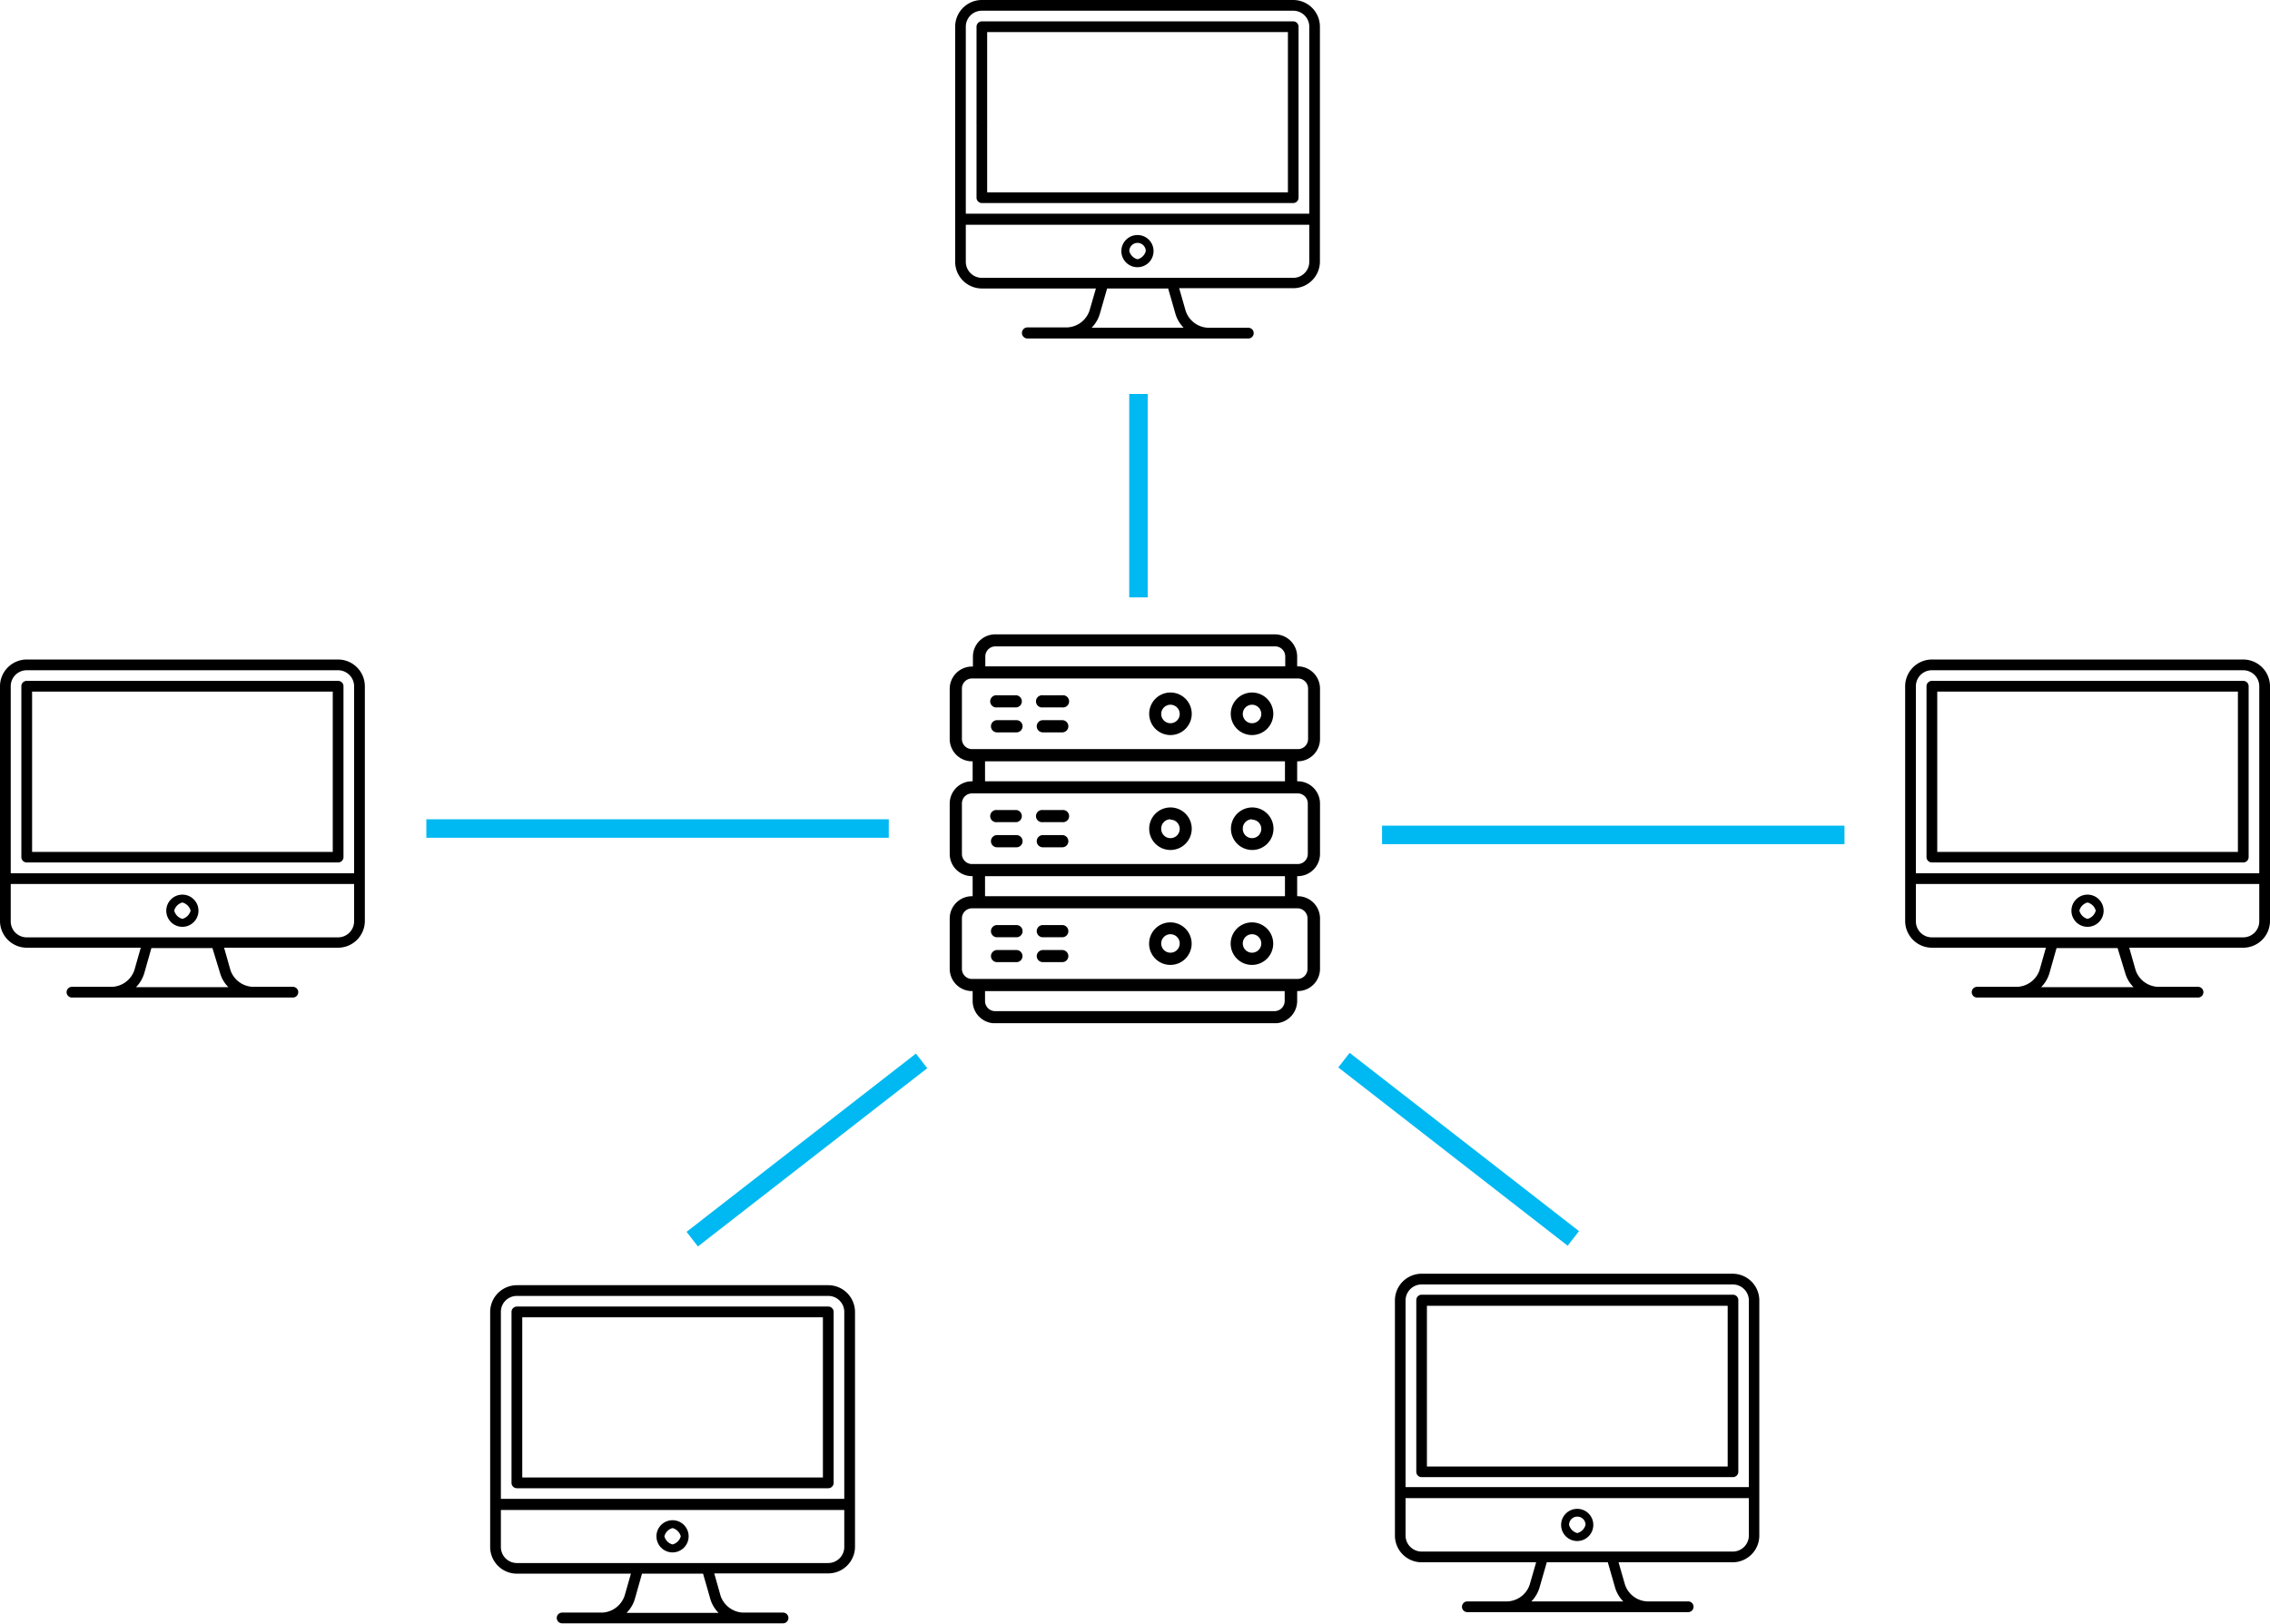 <svg xmlns="http://www.w3.org/2000/svg" viewBox="0 0 245.45 175.6"><defs><style>.a{fill:none;stroke:#00b9f2;stroke-miterlimit:10;stroke-width:2px;}</style></defs><path d="M217.28,149.15H183.62a2.89,2.89,0,0,0-2.89,2.89v25.43a2.89,2.89,0,0,0,2.89,2.89H196l-.7,2.43a2.66,2.66,0,0,1-2.39,1.8h-4.35a.58.58,0,0,0,0,1.16h23.88a.58.58,0,0,0,0-1.16H208a2.66,2.66,0,0,1-2.39-1.8l-.7-2.43h12.33a2.89,2.89,0,0,0,2.89-2.89V152A2.89,2.89,0,0,0,217.28,149.15Zm-33.66,1.16h33.66A1.74,1.74,0,0,1,219,152v20.23H181.88V152A1.74,1.74,0,0,1,183.62,150.31Zm20.92,32.8a3.57,3.57,0,0,0,.88,1.48h-9.94a3.57,3.57,0,0,0,.88-1.48l.79-2.75h6.6Zm12.74-3.91H183.62a1.74,1.74,0,0,1-1.74-1.73v-4.05H219v4.05A1.74,1.74,0,0,1,217.28,179.2Z" transform="translate(-29.9 -11.39)"/><path d="M184.19,162.44v-9.82h32.52V170H184.19v-7.52a.58.58,0,0,0-1.15,0v8.09a.58.58,0,0,0,.58.58h33.66a.58.58,0,0,0,.58-.58V152a.58.58,0,0,0-.58-.58H183.62a.58.58,0,0,0-.58.58v10.4" transform="translate(-29.9 -11.39)"/><path d="M200.45,174.58a1.74,1.74,0,1,0,1.73,1.73A1.73,1.73,0,0,0,200.45,174.58Zm0,2.62a1.25,1.25,0,0,1-.89-.89.89.89,0,0,1,1.78,0A1.25,1.25,0,0,1,200.45,177.2Z" transform="translate(-29.9 -11.39)"/><path d="M169.73,11.39H136.07a2.89,2.89,0,0,0-2.89,2.89V39.7a2.89,2.89,0,0,0,2.89,2.89H148.4L147.7,45a2.67,2.67,0,0,1-2.39,1.8H141A.58.58,0,0,0,141,48h23.88a.58.58,0,1,0,0-1.16h-4.35A2.67,2.67,0,0,1,158.1,45l-.7-2.44h12.33a2.89,2.89,0,0,0,2.89-2.89V14.28A2.89,2.89,0,0,0,169.73,11.39Zm-33.66,1.16h33.66a1.73,1.73,0,0,1,1.74,1.73V34.5H134.33V14.28A1.73,1.73,0,0,1,136.07,12.55ZM157,45.34a3.54,3.54,0,0,0,.88,1.49h-9.94a3.54,3.54,0,0,0,.88-1.49l.79-2.75h6.6Zm12.74-3.9H136.07a1.74,1.74,0,0,1-1.74-1.74v-4h37.14v4A1.74,1.74,0,0,1,169.73,41.44Z" transform="translate(-29.9 -11.39)"/><path d="M136.64,24.68V14.86h32.52V32.19H136.64V24.68a.58.58,0,1,0-1.15,0v8.09a.58.58,0,0,0,.58.58h33.66a.58.58,0,0,0,.58-.58V14.28a.58.58,0,0,0-.58-.58H136.07a.58.58,0,0,0-.58.58v10.4" transform="translate(-29.9 -11.39)"/><path d="M152.9,36.81a1.74,1.74,0,1,0,1.73,1.74A1.73,1.73,0,0,0,152.9,36.81Zm0,2.62a1.24,1.24,0,0,1-.89-.88.89.89,0,0,1,1.78,0A1.24,1.24,0,0,1,152.9,39.43Z" transform="translate(-29.9 -11.39)"/><path d="M272.46,82.72H238.79a2.9,2.9,0,0,0-2.89,2.89V111a2.9,2.9,0,0,0,2.89,2.89h12.33l-.69,2.43a2.67,2.67,0,0,1-2.4,1.8h-4.35a.58.58,0,0,0,0,1.16h23.89a.58.58,0,0,0,0-1.16h-4.36a2.67,2.67,0,0,1-2.39-1.8l-.69-2.43h12.33a2.9,2.9,0,0,0,2.89-2.89V85.61A2.9,2.9,0,0,0,272.46,82.72Zm-33.67,1.16h33.67a1.74,1.74,0,0,1,1.73,1.73v20.23H237.06V85.61A1.73,1.73,0,0,1,238.79,83.88Zm20.92,32.8a3.48,3.48,0,0,0,.89,1.48h-10a3.59,3.59,0,0,0,.89-1.48l.78-2.75h6.6Zm12.75-3.91H238.79a1.73,1.73,0,0,1-1.73-1.73V107h37.13V111A1.74,1.74,0,0,1,272.46,112.77Z" transform="translate(-29.9 -11.39)"/><path d="M239.37,96V86.19h32.51v17.34H239.37V96a.58.58,0,0,0-1.16,0v8.09a.58.58,0,0,0,.58.58h33.67a.58.58,0,0,0,.58-.58V85.61a.58.58,0,0,0-.58-.58H238.79a.58.58,0,0,0-.58.58V96" transform="translate(-29.9 -11.39)"/><path d="M255.62,108.15a1.74,1.74,0,1,0,1.74,1.73A1.74,1.74,0,0,0,255.62,108.15Zm0,2.62a1.24,1.24,0,0,1-.88-.89,1.23,1.23,0,0,1,.88-.88,1.24,1.24,0,0,1,.89.88A1.25,1.25,0,0,1,255.62,110.77Z" transform="translate(-29.9 -11.39)"/><path d="M66.46,82.72H32.79a2.9,2.9,0,0,0-2.89,2.89V111a2.9,2.9,0,0,0,2.89,2.89H45.12l-.69,2.43a2.67,2.67,0,0,1-2.4,1.8H37.68a.58.58,0,0,0,0,1.16H61.57a.58.58,0,0,0,0-1.16H57.21a2.67,2.67,0,0,1-2.39-1.8l-.69-2.43H66.46A2.9,2.9,0,0,0,69.35,111V85.61A2.9,2.9,0,0,0,66.46,82.72ZM32.79,83.88H66.46a1.74,1.74,0,0,1,1.73,1.73v20.23H31.06V85.61A1.73,1.73,0,0,1,32.79,83.88Zm20.92,32.8a3.48,3.48,0,0,0,.89,1.48h-10a3.59,3.59,0,0,0,.89-1.48l.78-2.75h6.6Zm12.75-3.91H32.79A1.73,1.73,0,0,1,31.06,111V107H68.19V111A1.74,1.74,0,0,1,66.46,112.77Z" transform="translate(-29.9 -11.39)"/><path d="M33.37,96V86.19H65.88v17.34H33.37V96a.58.58,0,0,0-1.16,0v8.09a.58.58,0,0,0,.58.58H66.46a.58.58,0,0,0,.58-.58V85.61a.58.58,0,0,0-.58-.58H32.79a.58.58,0,0,0-.58.58V96" transform="translate(-29.9 -11.39)"/><path d="M49.62,108.15a1.74,1.74,0,1,0,1.74,1.73A1.74,1.74,0,0,0,49.62,108.15Zm0,2.62a1.24,1.24,0,0,1-.88-.89,1.23,1.23,0,0,1,.88-.88,1.24,1.24,0,0,1,.89.88A1.25,1.25,0,0,1,49.62,110.77Z" transform="translate(-29.9 -11.39)"/><path d="M119.46,150.39H85.79a2.9,2.9,0,0,0-2.89,2.89V178.7a2.89,2.89,0,0,0,2.89,2.89H98.12L97.43,184a2.69,2.69,0,0,1-2.4,1.8H90.68a.58.58,0,0,0,0,1.16h23.89a.58.58,0,0,0,0-1.16h-4.36a2.69,2.69,0,0,1-2.39-1.8l-.69-2.44h12.33a2.89,2.89,0,0,0,2.89-2.89V153.28A2.9,2.9,0,0,0,119.46,150.39Zm-33.67,1.16h33.67a1.73,1.73,0,0,1,1.73,1.73V173.5H84.06V153.28A1.72,1.72,0,0,1,85.79,151.55Zm20.92,32.79a3.46,3.46,0,0,0,.89,1.49H97.65a3.56,3.56,0,0,0,.89-1.49l.78-2.75h6.6Zm12.75-3.9H85.79a1.73,1.73,0,0,1-1.73-1.74v-4h37.13v4A1.74,1.74,0,0,1,119.46,180.44Z" transform="translate(-29.9 -11.39)"/><path d="M86.37,163.68v-9.82h32.51v17.33H86.37v-7.51a.58.58,0,0,0-1.16,0v8.09a.58.58,0,0,0,.58.58h33.67a.58.58,0,0,0,.58-.58V153.28a.58.58,0,0,0-.58-.58H85.79a.58.58,0,0,0-.58.58v10.4" transform="translate(-29.9 -11.39)"/><path d="M102.62,175.81a1.74,1.74,0,1,0,1.74,1.74A1.74,1.74,0,0,0,102.62,175.81Zm0,2.62a1.23,1.23,0,0,1-.88-.88,1.24,1.24,0,0,1,.88-.89,1.25,1.25,0,0,1,.89.89A1.24,1.24,0,0,1,102.62,178.43Z" transform="translate(-29.9 -11.39)"/><path d="M168,122.05a2.42,2.42,0,0,0,2.16-2.4v-1.07h.07a2.41,2.41,0,0,0,2.4-2.41v-5.45a2.41,2.41,0,0,0-2.4-2.4h-.07v-2.17h.07a2.41,2.41,0,0,0,2.4-2.4V98.3a2.41,2.41,0,0,0-2.4-2.41h-.07V93.73h.07a2.41,2.41,0,0,0,2.4-2.41V85.87a2.41,2.41,0,0,0-2.4-2.41h-.07V82.39A2.41,2.41,0,0,0,167.74,80H137.5a2.41,2.41,0,0,0-2.4,2.41v1.07H135a2.41,2.41,0,0,0-2.41,2.41v5.45A2.41,2.41,0,0,0,135,93.73h.07v2.16H135a2.41,2.41,0,0,0-2.41,2.41v5.45a2.41,2.41,0,0,0,2.41,2.4h.07v2.17H135a2.41,2.41,0,0,0-2.41,2.4v5.45a2.41,2.41,0,0,0,2.41,2.41h.07v1.07a2.42,2.42,0,0,0,2.16,2.4m6.49,0H161.5M144,83.46h-7.56V82.39a1.09,1.09,0,0,1,1.09-1.09h30.24a1.09,1.09,0,0,1,1.1,1.09v1.07H144a.66.66,0,0,0,0,1.31h26.25a1.09,1.09,0,0,1,1.09,1.1v5.45a1.09,1.09,0,0,1-1.09,1.09H135a1.09,1.09,0,0,1-1.09-1.09V85.87a1.09,1.09,0,0,1,1.09-1.1H144m-5.4,37.29h3.86m20.38,0h3.87m-17.76-4.79H135a1.09,1.09,0,0,1-1.09-1.1v-5.45a1.09,1.09,0,0,1,1.09-1.09h35.19a1.09,1.09,0,0,1,1.09,1.09h0v5.45a1.09,1.09,0,0,1-1.09,1.1h-21.3a.66.66,0,0,0,0,1.31h19.92v1.07a1.1,1.1,0,0,1-1.1,1.1H137.5a1.09,1.09,0,0,1-1.09-1.1v-1.07h12.51m19.92-10.26H136.41v-2.17h32.43ZM155.91,95.89h-19.5V93.73h32.43v2.16H155.91a.66.66,0,0,0,0,1.31h14.31a1.09,1.09,0,0,1,1.09,1.1v5.45a1.09,1.09,0,0,1-1.09,1.09H135a1.09,1.09,0,0,1-1.09-1.09V98.3A1.09,1.09,0,0,1,135,97.2h20.88" transform="translate(-29.9 -11.39)"/><path d="M137.71,90.6h2.1a.66.66,0,0,0,0-1.32h-2.1a.66.66,0,1,0,0,1.32Z" transform="translate(-29.9 -11.39)"/><path d="M142.66,90.6h2.1a.66.66,0,0,0,0-1.32h-2.1a.66.66,0,1,0,0,1.32Z" transform="translate(-29.9 -11.39)"/><path d="M137.71,87.9h2.1a.66.66,0,0,0,0-1.31h-2.1a.66.66,0,1,0,0,1.31Z" transform="translate(-29.9 -11.39)"/><path d="M142.66,87.9h2.1a.66.66,0,1,0,0-1.31h-2.1a.66.66,0,1,0,0,1.31Z" transform="translate(-29.9 -11.39)"/><path d="M165.28,90.89a2.3,2.3,0,1,0-2.3-2.3A2.3,2.3,0,0,0,165.28,90.89Zm0-3.28a1,1,0,1,1-1,1A1,1,0,0,1,165.28,87.61Z" transform="translate(-29.9 -11.39)"/><path d="M156.46,90.89a2.3,2.3,0,1,0-2.3-2.3A2.3,2.3,0,0,0,156.46,90.89Zm0-3.28a1,1,0,0,1,0,2,1,1,0,1,1,0-2Z" transform="translate(-29.9 -11.39)"/><path d="M139.81,101.71h-2.1a.66.66,0,1,0,0,1.32h2.1a.66.66,0,0,0,0-1.32Z" transform="translate(-29.9 -11.39)"/><path d="M144.76,101.71h-2.1a.66.66,0,1,0,0,1.32h2.1a.66.66,0,1,0,0-1.32Z" transform="translate(-29.9 -11.39)"/><path d="M139.81,99h-2.1a.66.66,0,1,0,0,1.31h2.1a.66.66,0,0,0,0-1.31Z" transform="translate(-29.9 -11.39)"/><path d="M144.76,99h-2.1a.66.66,0,1,0,0,1.31h2.1a.66.66,0,1,0,0-1.31Z" transform="translate(-29.9 -11.39)"/><path d="M165.28,103.32A2.3,2.3,0,1,0,163,101,2.3,2.3,0,0,0,165.28,103.32Zm0-3.28a1,1,0,1,1-1,1A1,1,0,0,1,165.28,100Z" transform="translate(-29.9 -11.39)"/><path d="M156.46,103.32a2.3,2.3,0,1,0-2.3-2.3A2.3,2.3,0,0,0,156.46,103.32Zm0-3.28a1,1,0,1,1-1,1A1,1,0,0,1,156.46,100Z" transform="translate(-29.9 -11.39)"/><path d="M139.81,114.14h-2.1a.67.67,0,0,0-.66.66.66.66,0,0,0,.66.65h2.1a.65.65,0,0,0,.65-.65A.66.66,0,0,0,139.81,114.14Z" transform="translate(-29.9 -11.39)"/><path d="M144.76,114.14h-2.1a.67.67,0,0,0-.66.66.66.66,0,0,0,.66.65h2.1a.66.66,0,0,0,.66-.65A.67.67,0,0,0,144.76,114.14Z" transform="translate(-29.9 -11.39)"/><path d="M139.81,111.44h-2.1a.66.66,0,0,0,0,1.32h2.1a.66.66,0,0,0,0-1.32Z" transform="translate(-29.9 -11.39)"/><path d="M144.76,111.44h-2.1a.66.66,0,0,0,0,1.32h2.1a.66.66,0,0,0,0-1.32Z" transform="translate(-29.9 -11.39)"/><path d="M165.28,111.15a2.3,2.3,0,1,0,2.29,2.3A2.3,2.3,0,0,0,165.28,111.15Zm0,3.28a1,1,0,1,1,1-1A1,1,0,0,1,165.28,114.43Z" transform="translate(-29.9 -11.39)"/><path d="M156.46,111.15a2.3,2.3,0,1,0,2.29,2.3A2.3,2.3,0,0,0,156.46,111.15Zm0,3.28a1,1,0,1,1,1-1A1,1,0,0,1,156.46,114.43Z" transform="translate(-29.9 -11.39)"/><line class="a" x1="149.44" y1="90.3" x2="199.44" y2="90.3"/><line class="a" x1="46.1" y1="89.61" x2="96.1" y2="89.61"/><line class="a" x1="123.1" y1="42.61" x2="123.1" y2="64.61"/><line class="a" x1="99.65" y1="114.74" x2="74.85" y2="134.02"/><line class="a" x1="170.12" y1="133.94" x2="145.32" y2="114.66"/></svg>